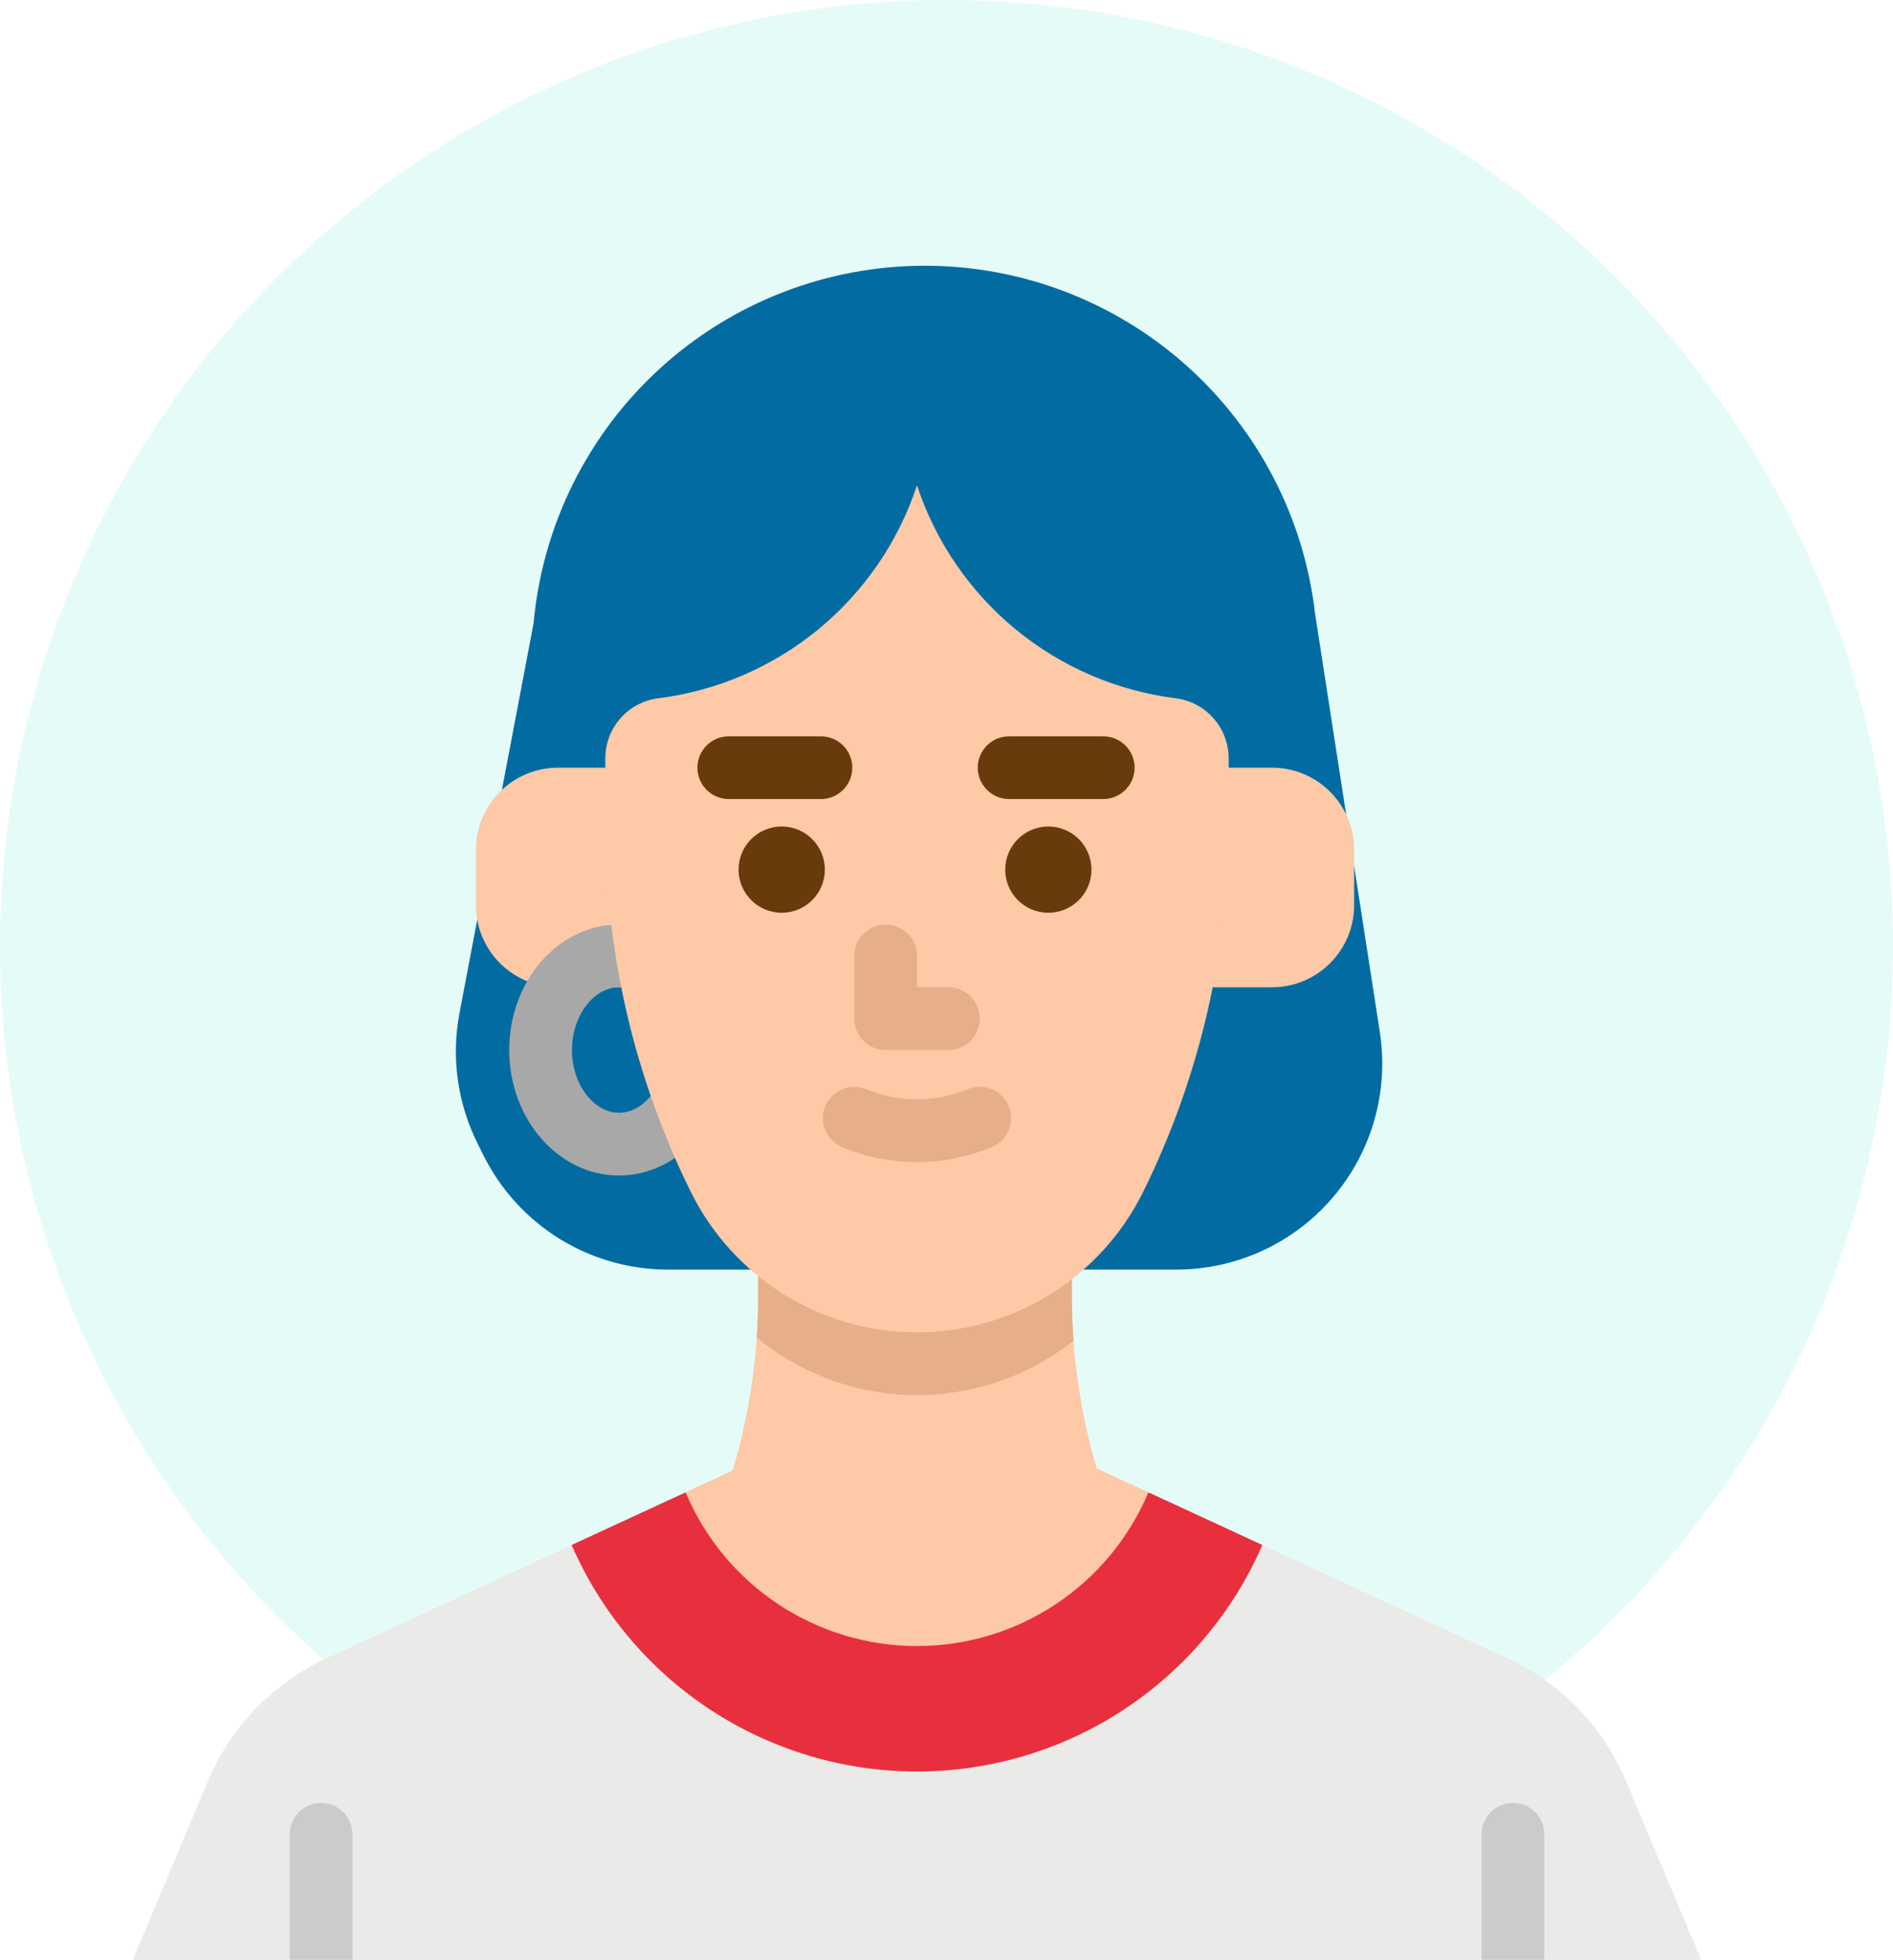 <svg width="57" height="59" viewBox="0 0 57 59" fill="none" xmlns="http://www.w3.org/2000/svg">
<circle cx="28.5" cy="28.5" r="28.5" fill="#52E5D4" fill-opacity="0.15"/>
<path d="M33.278 38.222H35.418C36.72 38.222 37.989 37.813 39.045 37.051C40.101 36.29 40.891 35.216 41.303 33.981C41.615 33.044 41.699 32.047 41.548 31.071L39.597 18.466C39.263 15.584 37.881 12.926 35.715 10.996C33.548 9.066 30.748 8 27.847 8C24.895 8 22.049 9.104 19.869 11.095C17.69 13.086 16.333 15.821 16.067 18.761L13.836 30.497C13.582 31.832 13.774 33.214 14.382 34.429L14.563 34.794C15.079 35.824 15.87 36.69 16.85 37.296C17.83 37.901 18.959 38.222 20.111 38.222H33.278Z" fill="#026CA2"/>
<path d="M18.226 23.111H16.802C16.146 23.111 15.518 23.372 15.054 23.835C14.591 24.299 14.33 24.928 14.33 25.584V27.25C14.33 27.634 14.419 28.012 14.591 28.355C14.796 28.766 15.112 29.111 15.502 29.353C15.893 29.594 16.343 29.722 16.802 29.722H19.111L18.226 23.111Z" fill="#FDC9A6"/>
<path d="M45.402 49.932L32.333 43.889H22.889L9.821 49.932C8.217 50.673 6.949 51.987 6.264 53.615L4 59H51.222L48.958 53.615C48.274 51.987 47.005 50.673 45.402 49.932Z" fill="#EAEAE8"/>
<path d="M34.579 44.928L33.023 44.208C32.526 42.521 32.274 40.772 32.274 39.013V38.222H22.829V39.013C22.829 40.794 22.57 42.565 22.061 44.272L20.644 44.928L17.213 46.513C17.239 46.574 17.268 46.632 17.296 46.692L17.222 46.722L17.333 46.772C18.253 48.754 19.726 50.428 21.575 51.591C23.424 52.755 25.57 53.36 27.755 53.332C29.94 53.305 32.07 52.647 33.889 51.437C35.709 50.227 37.139 48.517 38.01 46.513L34.579 44.928Z" fill="#FDC9A6"/>
<path d="M38.01 46.513C37.129 48.539 35.675 50.263 33.828 51.474C31.981 52.685 29.82 53.331 27.611 53.331C25.402 53.331 23.242 52.685 21.394 51.474C19.547 50.263 18.094 48.539 17.213 46.513L20.644 44.928C21.221 46.299 22.19 47.47 23.429 48.293C24.669 49.116 26.123 49.555 27.611 49.555C29.099 49.555 30.554 49.116 31.793 48.293C33.033 47.47 34.002 46.299 34.579 44.928L38.01 46.513Z" fill="#E82F3E"/>
<path d="M8.723 59V55.222C8.723 54.972 8.822 54.732 8.999 54.554C9.176 54.377 9.417 54.278 9.667 54.278C9.918 54.278 10.158 54.377 10.335 54.554C10.512 54.732 10.611 54.972 10.611 55.222V59H8.723Z" fill="#CBCBCB"/>
<path d="M44.611 59V55.222C44.611 54.972 44.711 54.732 44.888 54.554C45.065 54.377 45.305 54.278 45.556 54.278C45.806 54.278 46.047 54.377 46.224 54.554C46.401 54.732 46.5 54.972 46.5 55.222V59H44.611Z" fill="#CBCBCB"/>
<path d="M18.639 35.389C16.816 35.389 15.333 33.694 15.333 31.611C15.333 29.528 16.816 27.833 18.639 27.833C20.461 27.833 21.944 29.528 21.944 31.611C21.944 33.694 20.461 35.389 18.639 35.389ZM18.639 29.722C17.871 29.722 17.222 30.587 17.222 31.611C17.222 32.635 17.871 33.5 18.639 33.5C19.406 33.5 20.055 32.635 20.055 31.611C20.055 30.587 19.407 29.722 18.639 29.722Z" fill="#A8A8A8"/>
<path d="M36.879 23.111H38.302C38.627 23.111 38.948 23.175 39.248 23.299C39.548 23.424 39.821 23.606 40.05 23.835C40.28 24.065 40.462 24.337 40.586 24.637C40.711 24.937 40.775 25.259 40.775 25.584V27.25C40.775 27.634 40.685 28.012 40.514 28.355C40.308 28.766 39.992 29.112 39.602 29.353C39.211 29.595 38.761 29.722 38.301 29.722H36.111L36.879 23.111Z" fill="#FDC9A6"/>
<path d="M32.325 40.359C32.1 40.538 31.866 40.703 31.622 40.855C30.418 41.603 29.029 42 27.611 42C26.194 42 24.805 41.603 23.601 40.855C23.316 40.678 23.044 40.482 22.785 40.269C22.816 39.851 22.83 39.432 22.83 39.013V38.222H32.275V39.013C32.275 39.463 32.291 39.911 32.325 40.359Z" fill="#E6AF89"/>
<path d="M20.798 35.877C19.106 32.45 18.226 28.678 18.226 24.856V22.832C18.226 22.387 18.388 21.958 18.682 21.625C18.976 21.291 19.382 21.077 19.823 21.021C21.59 20.799 23.257 20.081 24.634 18.952C26.01 17.822 27.039 16.327 27.602 14.638L27.611 14.611L27.62 14.637C28.183 16.326 29.212 17.822 30.588 18.952C31.965 20.081 33.632 20.799 35.399 21.021C35.84 21.077 36.246 21.291 36.54 21.625C36.834 21.958 36.996 22.387 36.996 22.832V24.856C36.996 28.678 36.116 32.449 34.424 35.877C33.797 37.148 32.826 38.218 31.622 38.966C30.418 39.715 29.029 40.111 27.611 40.111C26.194 40.111 24.804 39.715 23.6 38.966C22.396 38.218 21.426 37.148 20.798 35.877Z" fill="#FDC9A6"/>
<path d="M33.219 24.056H30.386C30.135 24.056 29.895 23.956 29.718 23.779C29.541 23.602 29.441 23.362 29.441 23.111C29.441 22.861 29.541 22.62 29.718 22.443C29.895 22.266 30.135 22.167 30.386 22.167H33.219C33.47 22.167 33.71 22.266 33.887 22.443C34.064 22.62 34.164 22.861 34.164 23.111C34.164 23.362 34.064 23.602 33.887 23.779C33.71 23.956 33.47 24.056 33.219 24.056Z" fill="#683B0D"/>
<path d="M31.566 27.479C32.283 27.479 32.865 26.898 32.865 26.18C32.865 25.463 32.283 24.882 31.566 24.882C30.849 24.882 30.268 25.463 30.268 26.18C30.268 26.898 30.849 27.479 31.566 27.479Z" fill="#683B0D"/>
<path d="M24.719 24.056H21.944C21.694 24.056 21.454 23.956 21.277 23.779C21.099 23.602 21 23.362 21 23.111C21 22.861 21.099 22.62 21.277 22.443C21.454 22.266 21.694 22.167 21.944 22.167H24.719C24.969 22.167 25.209 22.266 25.387 22.443C25.564 22.62 25.663 22.861 25.663 23.111C25.663 23.362 25.564 23.602 25.387 23.779C25.209 23.956 24.969 24.056 24.719 24.056Z" fill="#683B0D"/>
<path d="M23.538 27.479C24.255 27.479 24.837 26.898 24.837 26.18C24.837 25.463 24.255 24.882 23.538 24.882C22.821 24.882 22.239 25.463 22.239 26.18C22.239 26.898 22.821 27.479 23.538 27.479Z" fill="#683B0D"/>
<path d="M27.611 34.986C26.838 34.985 26.074 34.832 25.36 34.535C25.246 34.487 25.142 34.418 25.054 34.33C24.966 34.242 24.897 34.138 24.849 34.024C24.753 33.792 24.753 33.532 24.849 33.301C24.945 33.069 25.129 32.886 25.36 32.79C25.592 32.694 25.852 32.694 26.083 32.79C26.567 32.992 27.086 33.096 27.611 33.096C28.135 33.096 28.654 32.992 29.138 32.79C29.253 32.742 29.376 32.718 29.5 32.718C29.624 32.718 29.747 32.742 29.861 32.79C29.976 32.837 30.08 32.907 30.168 32.994C30.255 33.082 30.325 33.186 30.372 33.301C30.42 33.416 30.444 33.538 30.444 33.662C30.444 33.786 30.42 33.909 30.372 34.024C30.325 34.138 30.255 34.242 30.168 34.33C30.08 34.418 29.976 34.487 29.861 34.535C29.148 34.832 28.383 34.985 27.611 34.986Z" fill="#E6AF89"/>
<path d="M28.556 31.611H26.667C26.417 31.611 26.176 31.512 25.999 31.334C25.822 31.157 25.723 30.917 25.723 30.667V28.778C25.723 28.527 25.822 28.287 25.999 28.11C26.176 27.933 26.417 27.833 26.667 27.833C26.918 27.833 27.158 27.933 27.335 28.11C27.512 28.287 27.611 28.527 27.611 28.778V29.722H28.556C28.806 29.722 29.047 29.822 29.224 29.999C29.401 30.176 29.5 30.416 29.5 30.667C29.5 30.917 29.401 31.157 29.224 31.334C29.047 31.512 28.806 31.611 28.556 31.611Z" fill="#E6AF89"/>
</svg>
